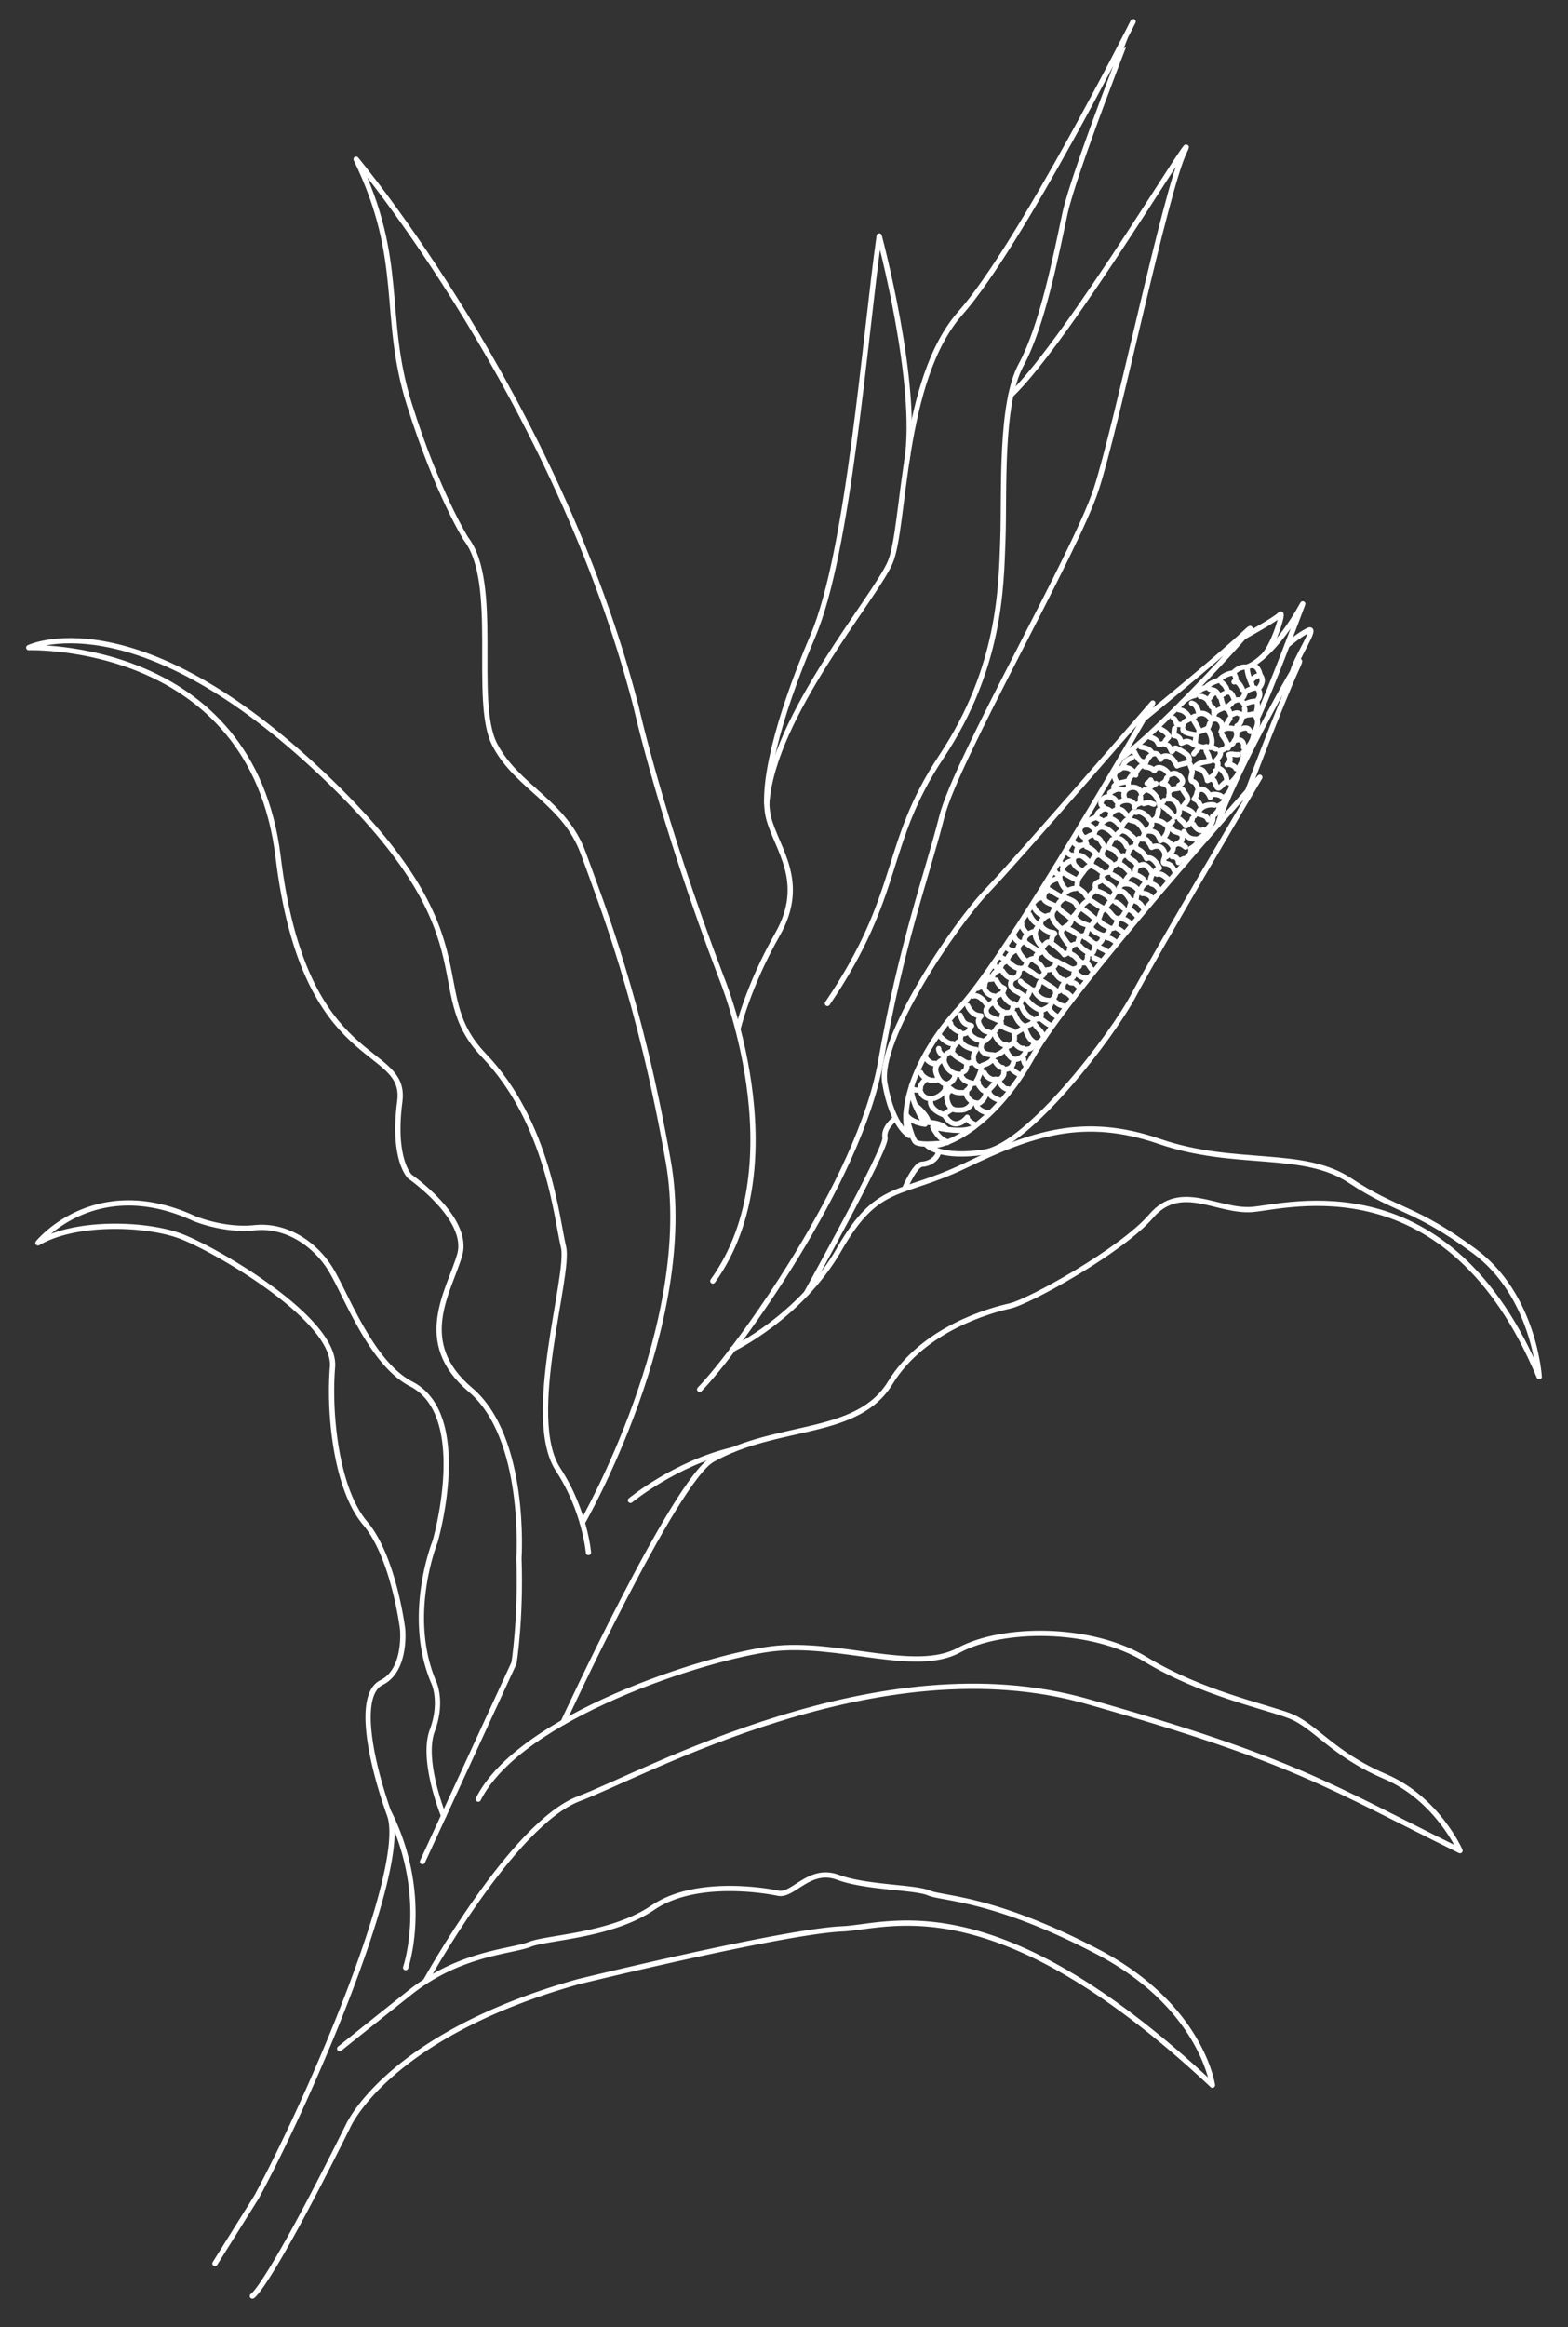 <svg xmlns="http://www.w3.org/2000/svg" width="298" height="442" viewBox="0 0 298 442"><rect x="0" y="0" width="298" height="442" fill="#333333" stroke="none"/><g fill="none" stroke="#FFF" stroke-linecap="round" stroke-linejoin="round" stroke-miterlimit="10"><path d="M47.964 436.123s2.655-1.066 18.133-32.188c0 0 7.376-17.292 43.812-27.53 0 0 38.904-9.537 50.181-10.034 9.031-.396 28.994-9.009 70.334 29.69 0 0-2.071-15.033-21.875-25.366-19.801-10.331-29.368-10.012-32.026-11.146-2.662-1.136-11.853-.969-17.283-2.97-5.434-2.005-8.463 3.62-11.348 3.02-2.889-.604-15.839-2.672-23.806 2.736-7.964 5.403-20 5.614-23.415 6.985-3.416 1.372-13.25 1.581-22.768 9.154a3581.988 3581.988 0 0 0-13.347 10.649m19.752-44.224s-4.28-10.479-2.162-16.181c2.115-5.698.211-9.342.211-9.342-5.298-12.638.335-26.578.335-26.578s7.002-23.975-4.532-29.916c-7.781-4.009-12.446-17.256-15.454-21.996-3.006-4.741-8.406-8.304-14.329-7.686-5.922.616-11.508-1.77-11.508-1.77-18.926-8.696-29.648 4.646-29.648 4.646 7.132-4.189 20.224-3.716 26.769-1.395 6.554 2.324 29.948 15.841 29.203 24.957-.743 9.111.761 23.274 6.202 29.683 5.443 6.406 7.116 20.086 7.116 20.086s.793 7.812-3.989 10.173c-4.779 2.361-2.061 15.152 1.525 25.17 3.585 10.021-14.91 53.375-25.279 72.532l-7.916 12.658m36.242-56.214s4.761-13.815-3.345-29.809"/><path d="M80.294 353.607l17.397-37.748s1.335-8.354.936-19.881c0 0 1.526-22.928-9.227-31.995-10.75-9.067-4.046-18.702-2.038-25.626 2.013-6.924-9.451-14.879-9.451-14.879s-3.394-3.098-1.932-14.264c1.462-11.166-18.092-5.125-23.116-46.411-5.026-41.285-47.4-39.789-47.4-39.789s19.634-9.546 54.432 22.747c34.8 32.292 19.836 41.944 32.076 54.711 12.237 12.767 13.835 31.131 15.125 36.398 1.292 5.266-7.476 32.398-1.038 42.235 5.138 7.852 5.777 15.781 5.777 15.781m-30.991 81.472s16.558-29.97 29.194-34.718c12.637-4.75 56.992-29.688 96.539-18.479 39.549 11.21 45.963 16.069 70.904 28.359 0 0-4.289-9.848-14.266-14.104-9.975-4.254-13.314-9.688-18.188-11.531s-16.782-4.327-27.272-10.688c-10.489-6.362-27.292-6.219-35.571-1.731-8.279 4.482-23.043-1.814-35.483-.284-12.444 1.531-47.909 12.812-55.799 28.547m28.923-56.75s8.503-7.023 19.449-9.603"/><path d="M107.026 327.144s21.247-45.911 28.364-49.909c12.405-6.969 27.531-4.289 33.809-14.582 6.275-10.29 19.086-13.786 22.729-14.589 3.645-.806 21.229-10.519 26.855-17.077s12.588-.762 19.164-1.255c6.576-.496 37.32-9.55 54.591 31.772 0 0-.929-15.511-12.425-23.939-11.494-8.428-14.541-7.367-23.549-13.334-9.014-5.967-21.82-2.471-36.211-7.428-14.392-4.961-24.383-1.44-36.844 4.561-12.465 6.003-16.627 3.046-24.011 15.934-7.382 12.883-20.377 19.025-20.377 19.025m-28.446 32.908s21.795-37.767 16.331-68.626c-5.462-30.862-12.532-48.561-16.106-58.425-3.574-9.863-12.578-12.524-16.862-20.719-4.286-8.194 1.059-30.675-5.478-39.12 0 0-5.483-8.705-10.779-25.585-5.297-16.879-.674-27.168-10.103-46.518 0 0 38.122 45.501 53.23 104.056 0 0 4.678 21.097 16.12 51.207 0 0 14.671 35.26-1.555 57.813"/><path d="M140.233 195.492s1.846-8.012 7.521-18c5.677-9.987-.146-16.243-1.664-22.078-1.519-5.836 1.593-18.656 8.399-34.616 6.81-15.96 9.816-56.178 12.603-75.975 0 0 7.61 28.27 5.253 42.76M132.97 263.899c7.137-7.33 30.41-39.568 34.387-62.159 3.979-22.59 8.912-35.812 11.653-46.667 2.745-10.856 25.265-49.824 29.285-62.019 4.022-12.197 13.176-56.866 16.81-64.277 3.633-7.411-22.017 35.829-32.979 46.243"/><path d="M145.726 152.533c1.178-16.525 20.572-38.96 23.465-45.742 2.896-6.784 1.99-34.521 13.36-47.354 11.37-12.837 32.8-55.334 32.8-55.334S204.066 32.77 202.4 40.548c-1.668 7.777-4.283 21.28-8.336 28.748-4.049 7.47-3.139 24.128-3.465 33.185-.326 9.058-.447 24.331-11.682 41.233-11.232 16.902-7.342 25.802-21.66 46.879m15.544 25.083c-1.829-3.517-.062-13.804 9.656-24.339 9.718-10.54 36.632-57.805 36.632-57.805s-25.363 29.281-31.545 35.729c-6.186 6.453-20.822 28.175-19.385 36.474s4.642 9.941 4.642 9.941z"/><path d="M217.366 136.532s13.559-11.009 19.305-16.387c5.745-5.379-16.371 19.002-23.633 23.837m-39.707 62.064c-.838 2.217 2.479 7.482 2.479 7.482s-2.768-.265-3.625-1.888m4.002 5.933c3.912.621 13.11-4.315 20.024-16.87 6.917-12.556 43.22-53.062 43.22-53.062s-19.738 33.334-23.895 41.242c-4.157 7.911-20.123 28.678-28.451 29.944-8.326 1.265-10.898-1.254-10.898-1.254z"/><path d="M237.13 150.225s6.145-16.348 9.424-23.503c3.281-7.153-12.835 21.551-15.117 29.967m-46.284 57.331c-1.838 1.498-7.881.019-7.881.019s1.123 2.544 2.938 2.843m-8.293 8.93s1.947-4.642 3.34-4.685c.824-.022 2.702-.55 3.18-2.432m-8.288-6.232s-2.32 1.705-1.951 3.648c.369 1.945-14.975 29.568-14.975 29.568m83.155-124.706s6.068-3.312 6.913-4.261c.844-.948-1.326 6.517-3.558 8.234"/><path d="M244.606 122.579s2.166-1.949 4.045-2.844c1.883-.894-2.307 5.181-2.957 7.812"/><path d="M237.774 126.359s4.688-2.363 9.814-11.653c0 0-6.209 16.712-8.693 21.822m-66.65 75.302s.925 4.176 1.734 5.045c.812.868 6.045.141 6.045.141"/><path d="M225.321 163.731c.048-.056.137-.55-.047-.616 0 0 1.359-.862 1.002-1.954 0 0 1.729-.883 1.313-1.771 0 0 1.872-.898 1.827-1.912 0 0 1.479-1.418 1.016-2.412 0 0 1.611-1.077 1.166-2.028 0 0 1.413-.535 1.086-1.564 0 0 1.84-1.562 1.26-2.803 0 0 1.936-1.685 1.434-2.759 0 0 1.27-1.978.877-2.979 0 0 2.007-1.776 2.025-3.65a.805.805 0 0 0-.004-.139s1.471-1.894.223-3.277c0 0 .777-1.295.337-2.726 0 0 1.108-.919.247-2.279 0 0 1.496-1.38.419-2.612 0 0-.438-2.756-2.542-1.509 0 0-1.207-.37-2.613 1.091 0 0-1.531.062-2.742 1.408 0 0-1.688.435-2.418 1.353 0 0-1.332.22-2.068 1.496 0 0-1.469.225-2.7 1.622m-50.455 76.231s2.137 1.587 2.533 3.262c0 0 2.525.019 3.434 1.315m5.52-.858s-1.642-.632-1.64-1.442c0 0-2.293 3.059-4.305-.418 0 0-3.342-1.108-2.527-3.14 0 0-1.742.179-2.131-1.672 0 0-1.043.244-1.483-.252"/><path d="M238.534 133.205c-.83.022-1.307.249-2.098.562-.389-.752-.908-1.095-1.791-.653-.223-.604-.562-1.947-1.441-1.631.115-.709-.482-1.4-.994-1.826m5.766 5.976c-.207.167-.666.089-.985.173-.339.088-.65.265-.979.394.32-.462.719-1.032.516-1.65m-2.392-1.053c-.369.427-.77.651-1.203 1.052.627-.004.76.797 1.008 1.266.699-.28 1.066-.649 1.73-.19m-5.8-4.741c.469.198.817.104 1.219.449.364.312.479.621.716 1.063.291-.233.473-.505.84-.642"/><path d="M238.438 130.678c-.443.08-1.099.264-1.508.596-.463.376-.412.97-.794 1.289m.015-1.562c-.273-.589-.816-1.784-1.625-1.477.518-.493.41-.738.109-1.337m2.391-1.115c.109 1.054.465 2.002.902 2.959-.535-.692.437-1.404 1.01-1.619m-1.38 10.53c-.332-1.252-1.924-.426-2.638-.047.272.53.079 1.442-.362 1.854 1.066-.672 2.028.13 1.766 1.206m-9.876-8.392c.867.15 1.287 1.204 1.375 2.056.906-.448 2.018.313 2.361 1.138.687-.354 1.364-.277 1.785.372.453.694.438 1.174.081 1.866.595-.89 1.743-.735 2.556-.573m-6.529-6.16c.729.032 1.49.543 1.748 1.283m2.299-.733c.047.552.379 1.045.412 1.623-.656.33-1.615.542-1.795 1.373-.102-.595.156-1.282-.549-1.621m-.369-1.52c.344-.416.545-.857 1.044-1.097m5.112 4.859c-.021.511-.354 1.274-.891 1.43m-1.98.113c-.135-.488.422-1.143.646-1.521m1.571 6.85c-.627.149-1.156-.253-1.799.036.404.785.391 1.419-.35 1.896.479-.233 1.569.253 1.719.771"/><path d="M233.101 148.401c.256-.7-.759-2.581-1.666-2.434-.113-.409.352-1.236-.395-1.412.434-.563 1.232-1.245.775-1.977.645-.137 1.469-.44 1.395-1.202-.055-.569-.652-1.34-.967-1.783m2.097 1.595c-.308.227-.874.517-.93.907m-5.569-3.086c.293-.14 1.098-.37 1.446-.558.468-.249.458-.603.627-1.088m-.417 1.277c.314.41.568.888.707 1.388.115.416.16.856.064 1.281-.064.294-.305.356-.199.675.387-.083.633.142.977.267m-7.07-7.464c1.068.159 1.728.739 2.166 1.754-.404.22-1.404.598-1.271 1.206-.438-.057-.726-.229-1.188-.12-.184-.418-.271-1.016-.711-1.221m.248 1.982a12.48 12.48 0 0 0-.125 1.322c.887.112 1.223.475 1.416 1.437.572-.164.834-.482 1.443-.266.463.163.855.547 1.309.693-.164-.639.021-1.342.037-1.973-.604-.158-2.566-.342-2.49-1.144m2.936-.083c-.319-.691-.884-1.404-1.111-2.109.146-.079.327-.2.489-.24m-6.488 2.485c.426.271 1.023.54 1.307 1.055.283.523.23.322-.205.85-.305.369-.452.525-.238.99-.341-.318-.84-.024-1.238.048-.451-.852-.646-1.11-1.611-1.404m-1.867 1.817c.988.207 1.812.346 2.273 1.363.812-.351 1.252.283 1.541.981.174-.734 1.209-.736 1.717-.461.619.333 1.067 1.101 1.375 1.724.67-.282 1.278-.373 1.899-.545.394-.107.323.098.438-.407.058-.256.01-.581-.129-.818-.33-.566-1.443-1.126-2.049-1.45-.771-.412-.623.041-1.154.504-.238-.44-.363-.874-.771-1.193"/><path d="M226.877 143.18c.269-.449 1.088-1.006.919-1.506.346.219 1.059.354 1.473.129.146.294-.066.47-.021.772.043.279.265.569.373.828.146.348.188.879.446 1.118-1.164.279-2.071.191-2.975 1.141.481.398 1.237.328 1.682.896.332.418.621 1.191.692 1.697.446-.179.703-.426 1.136-.11.401.296.442 1.269.846 1.505.515.298 1.396-1.75 2.058-.966m-3.705-.967c.54.027 1.329-.946 1.214-1.322m-4.827-1.201c.02.418.35.839.386 1.28.034.481-.286 1.008-.226 1.487.078.597.346.358.729.688.344.297.504 1.001.715 1.41.963-.53 1.893.506 2.201 1.396-.213-.862 1.804-.604 2.152-.171m-13.596-7.67c-.411.384-1.045 1.451-.933 2.047.701.049 1.273.223 1.773.733.586-1.303 2.459-.204 2.799.793.814-.321 1.209-.471 1.922.143.699.609.996 1.353-.053 1.846.053.155-.002.334.075.485-.583.243-1.594.048-1.919.75.098-.906-.484-1.486-1.348-1.586.484-.191.775-.622.889-1.089m9.058 5.184c-1.176-.254-2.896.269-3.068 1.672.699.232 1.559.276 1.867 1.125m-2.079-5.328a2.759 2.759 0 0 1-.583 1.365c.612.203.905.583 1.171 1.201m-3.349-2.97c.232.489.957 1.211.971 1.785.004.344-.74 1.195-1.016 1.551 1.012.516 1.767.516 2.297 1.638m-3.876.25c1.979-.229.697-3.854-1.199-3.448a.755.755 0 0 0 .188-.75m-.935 1.045c-.231.312-.55.761-.821.983-.113-1.205-.996-2.595-2.188-2.943.312-.602.906-1.004 1.514-1.268-.404.318-.854-.238-1.012-.675-.17.277-.41.492-.699.66m-.711-4.138c-.729.09-1.375-1.213-1.652-1.8m-.522 1.057c-.463.216-.84.38-1.198.749-.358.37-.353.791-.681 1.146 1.334-.124 1.984.288 2.613 1.401-.068-.546.625-1.44 1.062-1.766m-3.184 6.09c-.779-2.005 2.569-2.888 3.188-.887.222-.254.502-.493.727-.736m-.865 1.487c.002.37-.1.688.123 1.013-.371.205-1.344.488-1.27.887.061-2.152-4-1.281-3.109.15m2.555-6.13c-.613.615-.877 1.426-.471 2.182m-1.437-3.663c-.531.534-1.365.584-1.355 1.565.004.356.354 1.085.592 1.298m1.572-.26c-.598.225-2.896.355-2.127 1.534m.484 2.346c-.344-.284-.398-.558-.823-.783-.405-.212-.907-.302-1.37-.141-.712.246-1.369 1.365-.438 1.812"/><path d="M213.708 150.07c-.541-.026-.828-.298-1.355-.18-.451.101-1.059.451-1.438.696.084.302-.064.492.014.781m13.278 4.228c.442.408.89.698 1.149 1.283.468-.14 1.289-.891 1.238-1.383m2.059 2.088c-.486.589-1.649-.445-1.812-.982m.338 2.753c-.943.081-1.846-.523-2.156-1.43m-2.172-1.899c-.244.388-.688.512-1.078.714.543.964-.385 2.473-1.254 2.947.826-.6 1.916.365 2.289 1.019.713-.242.771-.606 1.492-.413.471.129.672.367 1.025.603"/><path d="M222.731 157.368c.188.691 1.066.621 1.559.952.307.207.414.033.4.659-.013.364-.039.786-.438.927m-4.964-7.159c-.346-.043-.637-.303-.969-.313-.309-.009-.707.165-.979.203m1.155 3.052c-.342-.661-1.754-1.881-2.542-1.386m6.759.353c-.506-.477-.902-1.009-1.552-1.361m-.995.548c-.18.783-.09 1.393-.846 1.886.697.091 1.471.242 1.99.747m-2.445-.149c.195.493-.578 1.331-1.016 1.554 1.145-.153 2.061.165 2.477 1.308m-5.637-3.5c.281.23.965.226 1.354.496.48.338.884.79 1.16 1.31.133.245.293.535.273.799-.021.367-.363.761-.488 1.069.234.039.533-.047.762.057.243.11.497.503.646.705.197.261.314.543.465.825.834-.373 1.662-.352 2.197.436.312.46.416.897.303 1.396-.06.251-.223.59-.243.845-.041.455.218.343.673.428.961.186 1.262 1.054 1.641 1.777a.143.143 0 0 0-.088-.085m-.364-4.711c-.008.767-.797 1.243-1.264 1.674m3.27.393c-.312.146-.971.389-1.029.706.039-.547-.564-1.3-1.191-1.088m-14.362-7.725c.117-.55.752-1.149 1.275-1.305.6-.181.998.052 1.437.413m4.239.149c-.267.202-.717.81-.682 1.147-.68.361-1.354 1.05-1.508 1.83-.441-.615-1.314-1.656-2.152-1.705-.693-.04-1.51.567-1.777 1.165"/><path d="M214.022 154.708c-.397-.396-.658-.945-1.314-.97-.668-.024-1.766.534-1.701 1.292m5.478 4.242c-.328.435-.811 1.035-.627 1.618.104.342.723.536 1.052.828.415.367.751.853.981 1.355 1.006-.595 2.119 1.056 2.455 1.8-.164.18-.438.219-.609.381-.125.12-.195.408-.285.503-.15.16-.34.193-.475.384-.111.164-.229.5-.291.692-.039.13-.002.402-.057.496-.16.288-.805.311-1.062.522-.279.233-.957 1.093-.691 1.476-.992-.065-.877 1.286-1.008 1.848.459.173.777.383 1.049.776.107.162.412.637.506.681m-1.67-13.146c-.219-.358-.584-.581-.891-.877-.365-.355-.656-.604-1.156-.754-.859-.257-1.35.545-1.689 1.205-.348-.729-1.401-1.604-2.145-1.878-.99-.367-2.02.474-1.893 1.461-.027-.056-.098-.11-.125-.172-.395.041-1.195.427-1.432.747-.234.319-.07.837.104 1.151-.533.017-1.271.238-1.656.671-.453.506-.301.929-.053 1.464m4.412-6.81c-.218-.029-.379-.201-.584-.29-.338-.151-.429-.119-.793.016-.674.249-1.164.502-1.302 1.232"/><path d="M206.214 159.061c-.464.038-.768-.617-.914-.975-.209-.506.039-1.042.551-1.274.801-.363 1.395-.015 1.967.501m-2.727 3.271c-.527.079-.956-.402-1.145-.842m-.122 2.683c-.404.191-.995-.503-1.196-.775m-.256 2.579c-.354.143-.723-.104-.834-.444m-.213 2.31c-.381.135-.566-.24-.766-.479m.846 1.19c-.797.113-2.77.789-2.301 1.949m-1.024 1.647c-.45.148-1.146.34-1.392.774m1.918 2.857c-.395.028-1.156-.522-1.471-.822-.314-.307-.51-.652-.693-1.044m1.159 3.462c-.955-.158-1.562-1.122-1.941-1.928m-.409 3.777c-.162-.309-1.391-1.607-1.045-1.975m-.466 3.469c-.595-.334-.755-.549-1.034-1.144m-.377 2.68c-.555-.053-.918-.328-1.111-.773m2.148.581c-.133.129-.318.19-.488.27-.445.206-.707.428-1.005.823-.289.384-.445.694-.435 1.133-.399.122-.797.286-1.033.648a2.009 2.009 0 0 0-.239.546c-.017.075-.004.317-.026.358-.158.265-.768.346-1.021.615-.197.209-.482.577-.53.859-.02.113.164.246.088.347-.107.147-.844.011-1.076.193-.203.155-.388.537-.429.768-.067.358.123.378-.262.471-.41.1-.687.084-1.062.354m4.271-6.124c.097.364.499.412.745.614m-1.806 1.133c-.006.348.379.506.607.678m-2.021 1.026c.125.326.303.542.605.677"/><path d="M196.616 176.926c-.803.165-2.159.867-1.857 1.851.126.4.885.774 1.248 1.046.479.363 1.161.625 1.418 1.176-.015-.031-.009-.021-.009-.021m-2.116 1.605c-.328.079-1.016-.778-1.217-1.064-.212-.299-.482-.693-.564-1.056-.156-.671.349-1.207.865-1.541m3.775 1.658c-.369-.25.269-1.018.468-1.232.108-.115.335-.343.497-.39.17-.049.365.055.52-.027.312-.167.198-.866.438-1.205.049-.067.376-.309.356-.412-.037-.18-.871-.259-1.039-.318-.707-.242-1.955-1.03-1.562-1.946.201-.469 1.35-1.439 1.906-1.17m-2.426 2.131c-1.193 1.074-.314 2.766.629 3.752m1.957-.539c.807.577 1.783 1.309 2.365 2.103.323-.134.684-.415 1.043-.411-.166-.541.004-.992.436-1.32.363-.278.717-.248 1.117-.352-.062-.283.184-1.025.367-1.244.22-.255.537-.176.816-.286.646-.256.444-1.498 1.176-1.7-.604-.409-1.389-.474-2.004-.896-.455-.312-.88-.642-1.102-1.155m11.092-13.054c-.483.173-.685.719-.831 1.149-.154.467-.211.455.129.812.309.325.666.464 1.02.725.307.227.496.588.664.926.662-.186 1.051-.553 1.705-.061.23.176.533.458.703.695.102.143.174.428.25.433m3.322 1.579c-.574-.496-1.395-1.414-2.27-1.109m.539 3.207c-.1-.077-.107-.195-.188-.312a2.689 2.689 0 0 0-.695-.767 1.784 1.784 0 0 0-.723-.299m.095 2.877c-.229-.747-1.174-1.093-1.865-1.048m-.825-.699c-.695-.938-2.012-1.419-3.119-.964m4.511-.521c-.241-.723-1.468-1.37-2.188-1.471-.92-.134-1.465 1.052-1.825 1.719m2.328-2.963c-.137.207-.188.581-.191.841m-1.248-.169c-.527-.636-1.084-1.061-1.79-1.493-.024-.403.327-1.334.79-1.46m.672-1.689c-.357-.76-.625-1.159-1.345-1.54m-1.493.197c-.25.427-.547.953-.664 1.44.415.235.887.32 1.273.656.318.276.527.647.796.917m-2.593-1.628c-.524.369-.812 1.021-.666 1.615.106.432.52.646.916.91.295.201.854.477.927.888.056.329-.3 1.027-.403 1.363-.857-.027-1.99.541-1.266 1.485.416.539 1.199.851 1.711 1.31.283.256.381.631.632.866"/><path d="M213.188 167.396c-.281-.305-.328-.447-.722-.653-.323-.173-.663-.36-.97-.558m.974-2.205a5.214 5.214 0 0 0-.789.452m-2.049 1.33c-.527-.318-.922-.753-1.49-1.027-.285-.138-.57-.263-.791-.447.01-.571.424-1.499.928-1.771.543-.293.82-.086 1.233.217m.26-2.123c-.418-.49-.688-1.507-1.445-1.577m-1.162 4.836c-.752-.595-1.664-1.905-2.814-1.189-.543.335-.436 1.131-.123 1.601.365.553 1.166.925 1.605 1.378m2.51-3.465c-.396-.592-1.148-1.162-1.839-1.352m-1.71 6.345c-.666-.256-1.311-.634-1.929-.982-.415-.232-.95-.575-.915-1.109.049-.783 1.133-1.579 1.877-1.585m-1.028 5.565c-.688-.323-1.239-1.525-1.389-2.263-.113-.553.138-.8.614-1.005m-.072 4.579c-.812-.25-1.555-.838-2.297-1.233-.695-.373-.812.241-1.239.681-.028.488-.19.918.265 1.312.49.43 1.286.596 1.84.908m8.785-4.849c-.24.244-.648.313-.924.524-.355.274-.188.49-.189.914-.002.637-.645.785-.947 1.304a4.98 4.98 0 0 0-.416.833c-.162.416-.475.545-.799.84-.561.509-1.771 2.279-2.016 2.474-.328.259-.35.501-.463.885-.242.809-1.007.909-1.529 1.45-.633.655-.239 1.175.209 1.802.162.224.785 1.247.996 1.234m1.888-1.758c-.676-.476-1.346-.969-2.096-1.271"/><path d="M207.08 164.494c-.729.284-1.334 1.301-1.8 1.921-.285.38-.491.735-.523 1.206-.031.451-.218.752.168 1.068.432.358.965.658 1.295 1.119.141.199.188.385.365.504m-2.256-1.533c-.63-.084-2.654.789-1.967 1.595.171.202.684.352.933.47.416.192.784.336 1.093.693.197.228.316.573.521.725m-3.371 4.032c-.639-.506-1.592-1.529-1.58-2.424.01-.767.443-1.211 1.027-1.614m2.215 1.97c-.492-.635-2.166-1.28-2.117-2.277.027-.555.857-1.165 1.305-1.431m3.44 2.19c.69.506 1.341.958 1.966 1.54.219.207.571.521.895.297.332-.229.404-.991.604-1.31.123-.198.338-.453.575-.536m-1.258-3.414c.865.319 1.972.729 2.399 1.659.354-.152.47-.729.687-1.026.264-.37.529-.692.955-.718 1.106-.067 1.887 1.271 2.291 2.132m-1.906-3.281a2.533 2.533 0 0 1-.336.533"/><path d="M207.31 171.057c.879.543 1.743 1.21 2.643 1.573.373.148.637.315.914.605.367.391.721 1.006 1.252 1.175 1.062.344 1.342-.585 1.82-1.291.668-.977 1.566.371 2.188.817a.2.2 0 0 0-.104-.021m-2.549-1.44c-.479-.478-.809-.843-1.438-1.121m-1.787 1c.043-.27.578-.995.875-1.159m3.559 1.01c.07-.304.361-.964.639-1.131m-.409 4.399c-.406-.396-.969-.816-1.529-.954m.197 2.744c-.34-.407-.74-.638-1.191-.917-.457-.285-.344-.2-.869-.042-.494.15-.832-.156-1.27-.403-.421-.236-.875-.437-1.158-.84m1.678 1.803c-.287.529-.717.949-1.277.772a6.004 6.004 0 0 1-1.477-.705c-.229-.153-.658-.536-.654-.873.004-.352.515-.85.736-1.074m3.797.897c.188-.222.521-.95.404-1.272m-.153 4.407c-.547-.423-1.061-.827-1.768-.928m-.923-.192c.337.492-.484 1.415-1.004 1.436-.497.021-.955-.468-1.317-.717-.216-.152-.644-.551-.895-.552m1.882 1.707c-.055.352-.281 1.198-.646 1.342-.246.099-.474-.067-.701-.202-.431-.259-1.248-.792-1.524-1.218m1.417 1.879c.157.687-.481 1.644-1.198 1.2-.611-.378-1.154-1.337-1.852-1.485m6.953-.286c-.41-.67-1.402-.73-1.894-1.284m.582 2.94c-.359-.328-.955-.542-1.381-.73m-.383 2.22c-.383-.372-.626-1.141-1.133-1.264m-18.246 28.362c-.688.396-3.002-.799-2.443-1.732-.699-.033-1.181-.36-1.609-.879-.193-.235-.334-.455-.377-.757-.021-.173.065-.265-.012-.432-.84.163-2.006.192-2.668-.357-.52-.431-.994-.537-.725-1.242-1.324.315-2.135-1.131-2.414-2.24-.247-.968.389-1.889 1.236-2.29m.569 5.236c.182.556-.753 1.308-1.137 1.58-.299.205-.648.336-.982.492m.416-3.487c-.998.388-2.599-.406-2.988-1.4m-.045 2.939c-.188-.296.488-1.256.817-1.465m1.913-3.226c-.604.172-1.557-.593-1.744-1.147"/><path d="M184.731 209.527c-.438.755-1.16 1.277-2.062 1.311-.662.023-1.369.074-1.896-.379-.682-.59-1.283-2.553-.34-3.179m-.791 4.208c.443-.207.849-.604 1.271-.762m9.022-1.75c-.828-.312-2.057-.785-2.002-1.852-.367.024-.646.205-.98.036-.256-.124-.494-.433-.661-.652-.173-.223-.53-.632-.351-.924-.299-.092-.689.245-1.072.181a4.96 4.96 0 0 1-1.422-.502c-.42-.228-.741-.721-.811-1.21-1.169.063-2.17-.46-2.777-1.495-.412-.711-.574-1.133-.301-1.88-.547-.229-1.195-.85-1.156-1.498m5.294 7.954c.328-.204.775-.771.742-1.182m-3.949-.239c.475-.275.996-.865.953-1.447m4.623 5.264c.639-.332 1.262-1.149 1.304-1.858m.765-.858c.446-.519 1.213-1.117 1.037-1.816.223-.036.43.128.695.057.389-.11.801-.624.896-.999.06-.241-.05-.638.169-.853.155-.151.355-.099.551-.155.201-.062.398-.193.588-.278.371.696 1.221.999 1.781 1.461m-2.252 2.593c-.677.152-1.387-.758-1.637-1.278m-10.029-5.412c.322-.138.608-.347.94-.475.396.794.96 1.149 1.715 1.563.581.318 1.119.849 1.825.656.473-.128.67-.336.598-.777-.115-.697.201-1.16.533-1.736-1.287-.121-3.637-1.022-2.874-2.698.201-.438.251-.253.681-.354a1.51 1.51 0 0 0 .731-.438c.271-.287.231-.815.554-1.026-.492-.188-1.021-.232-1.416-.639-.357-.37-.522-.932-.74-1.395m-1.819 1.558c0 .76 1.176 1.455 1.781 1.672m-3.839.707c.424.561 1.672 1.626 2.432 1.453m.068 1.133c-.15-.364.729-1.313 1.07-1.459m1.574 4.269c-.055.572-.069 1.205-.664 1.436"/><path d="M185.591 205.291c.307-.456.551-1.143.741-1.69.065-.183.128-.422.134-.611.006-.154-.104-.289-.017-.435.127-.219.911-.409 1.143-.528.279-.149.612-.342.812-.575.277-.327.473-.671.35-1.083-.911-.07-2.051-.124-2.285-1.252-.087-.425.155-.97.354-1.329-.438-.248-.959-.189-1.418-.496-.325-.216-.869-.47-.991-.871m6.13 6.352c-.523.047-1.146-.685-1.391-1.103m-.142 3.357c-.795.111-1.609-.609-1.926-1.269m-.982-1.207c-.338.018-.808-.368-.91-.701m9.236-6.477c-.58.265-1.121.703-1.697 1.004.052.5.143 1.062-.09 1.541-.311.652-1.057.725-1.561 1.147.191.695.771 1.865 1.533 2.092.809.243 1.894-.446 2.211-1.163.287-.646-.04-.623.719-.74.583-.09.755-.655 1.066-1.072-.084-.284-.354-.387-.562-.58-.3-.275-.511-.602-.691-.957-.271-.524-.516-1.046-.586-1.626.465-.301 1.217-.341 1.521-.883.159-.285.004-.259.344-.431.399-.2.971-.17 1.192-.637.112-.237.036-.477.019-.718-.029-.436 0-.364.482-.593.652-.307 1.76-.792 1.348-1.671m-4.742 12.178c-.219-.198-.461-.792-.393-1.109m-2.197 1.276c.156-.193.211-.435.271-.668m1.897-2.636c-.529.136-1.281-.44-1.531-.871m-1.646.226c-1.3.141-2.063-1.452-2.507-2.423.354-.296.537-.723.844-1.056.16-.176.501-.328.59-.553.189-.482-.732-.7-1.061-.868-.641-.334-1.479-.431-1.729-1.221-.172-.537-.05-.733.252-1.169.252-.368.478-.458.844-.677.42-.251.285-.674.604-1.033.303-.338.612-.49 1.028-.688.192-.092.274-.137.366-.282.121-.197.15-.516.311-.74-.217-.176-.5-.226-.716-.432a3.4 3.4 0 0 1-.406-.457c-.167-.223-.286-.504-.454-.712m-2.086 11.525c.223-.32.581-.457.803-.774.121-.175.17-.445.352-.565-.037-.155-.09-.085-.201-.172-.289-.223-.848-.243-1.186-.484-.479-.341-.857-.991-1.014-1.563-.107-.401.211-.884.5-1.18-.841-.103-1.262-.211-1.88-.857-.308-.329-.501-.667-.692-1.07m1.013-1.851c1.037-.335 2.064.845 2.609 1.576m1.346-1.587c-.842-.051-1.491-.718-1.805-1.452m3.756 11.799c-.508.484-1.057.729-1.685.952m1.351-5.506c.643.373 1.307.624 1.972.83"/><path d="M190.353 193.521c-.045-.347.168-1.049.558-1.134.567-.129 1.077.133 1.433-.487.111-.197.148-.674.307-.818.226-.21.66-.057.928-.229.494-.312.63-1.146 1-1.597-.545-.662-1.668-.912-2.223-1.586-.427-.517-.359-1.131.062-1.626.114-.136.272-.191.433-.263.443-.202.588-.334.771-.809.076-.2.09-.694.214-.833.146-.163.718-.294.925-.382.336.35.814.582 1.221.843.385.245.729.593 1.143.783.551.252 1.05.048 1.327-.464.079-.149.155-.508.274-.611.141-.119.621-.088.854-.177a1.955 1.955 0 0 0 1.216-1.569c.498.327 1.066.584 1.6.84.431.203 1.041.64 1.529.676.295.022.713-.185.957-.334.395-.243.232-.331.25-.741m1.474 2.725c-.561.265-1.902-.463-2.082-1.071m-.43.243c.161 1.256-1.526 1.109-1.933 1.891-.195.371-.18 1.352.07 1.604.104.111.426.147.57.235.174.102.305.236.45.366.147.13.304.345.446.423"/><path d="M205.239 187.534c-.33-.063-.631-.581-.969-.756-.302-.159-.584-.058-.881-.173m-1.372-.528c-.688-.023-1.461-1.146-1.762-1.722m1.664 2.851c-.201.276-.328.855-.631 1.04-.377.226-.754-.3-1.107-.531a98.357 98.357 0 0 0-2.244-1.438c-.713.321-.35 1.751-1.401 1.801-.503.024-.978-.472-1.36-.718-.439-.28-.906-.551-1.229-.977m8.454 4.809c-.361-.156-.76-.184-1.146-.414a4.096 4.096 0 0 1-.938-.741m.301-1.599c.104.594-.404 1.416-1.025 1.648m-3.998-1.597c-.009.382-.434.679-.457 1.057-.022.389.281.658.533.92.568.585 1.305 1.165 2.1 1.346m-1.848 1.486c-.927-.345-1.398-1.294-1.786-2.125m.191 3.538c-.808-.477-1.196-1.406-1.578-2.225m3.933 2.084c.461.743 1.178 1.207 1.532 2.036.31.727-.532 1.344-1.192 1.542a.305.305 0 0 1-.047-.087m2.744-3.322c-.81-.242-1.188-.761-1.879-1.169m1.59-1.868c.279.537 1.164 1.326 1.717 1.451m-1.876-3.128c-1.025-.014-2.051-.72-2.543-1.605m3.745-5.917c-.562-.362-1.164-.631-1.633-1.123-.119-.125-.305-.491-.436-.547-.467-.214-1.133.407-1.459.623.061.27-.12.491-.16.757-.016.11-.145.132-.084.261.059.133.396.257.512.347.587.464.92 1.015 1.229 1.674m-3.528-.861c-.072-.229.377-.933.552-1.134.288-.327.704-.365 1.081-.461m-2.891 1.85c-.426.118-1.596-.69-1.881-1.082m.647 2.993c-.732.081-1.585-.781-1.889-1.368m2.147 6.209c-.604.202-1.763-.999-1.936-1.557m-.117 3.057c-.329.009-1.018-.674-1.211-.94-.195-.269-.307-.613-.447-.912"/></g></svg>